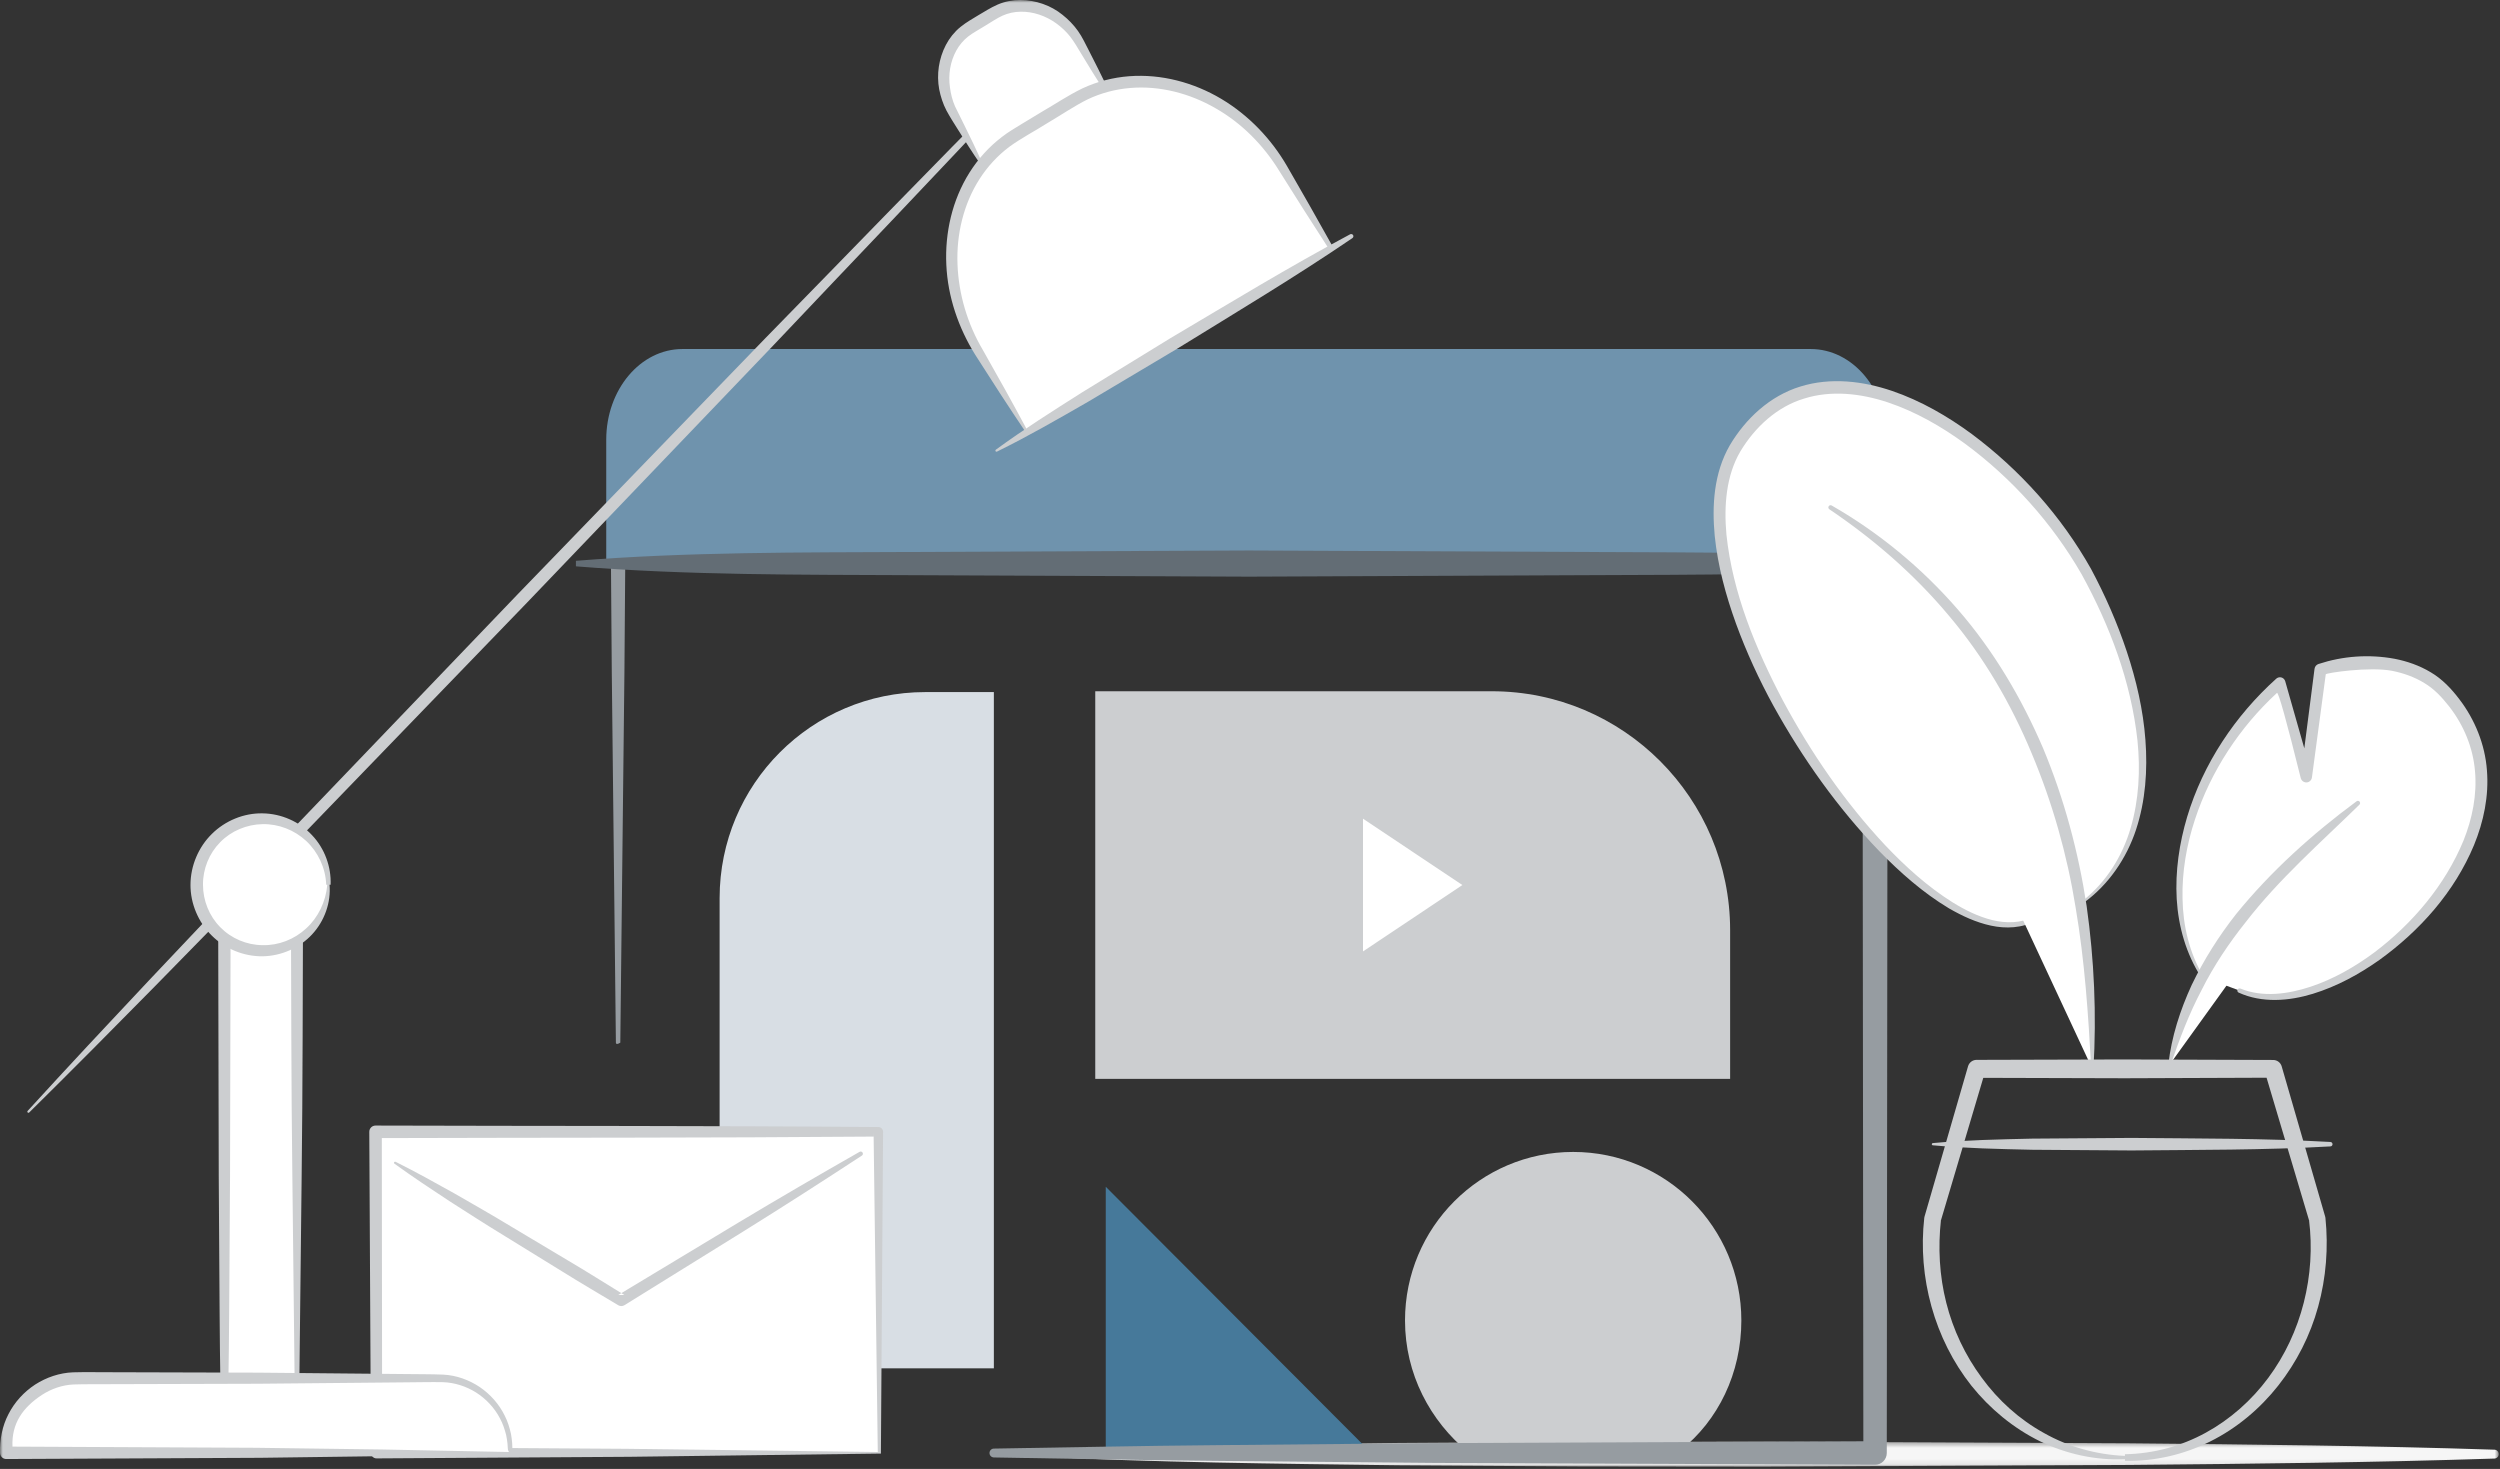 <?xml version="1.0" encoding="UTF-8"?>
<svg width="451px" height="265px" viewBox="0 0 451 265" version="1.1" xmlns="http://www.w3.org/2000/svg" xmlns:xlink="http://www.w3.org/1999/xlink">
    <rect x="0" y="0" width="451" height="265" fill="#333333" stroke="none"/>
    <!-- Generator: Sketch 44.1 (41455) - http://www.bohemiancoding.com/sketch -->
    <title>g suite</title>
    <desc>Created with Sketch.</desc>
    <defs>
        <polygon id="path-1" points="265.221 0.385 265.221 4.91 0.447 4.91 0.447 0.385 265.221 0.385"></polygon>
        <polygon id="path-3" points="0 264.586 450.773 264.586 450.773 0 0 0"></polygon>
    </defs>
    <g id="Page-1" stroke="none" stroke-width="1" fill="none" fill-rule="evenodd">
        <g id="G-Suite-offer" transform="translate(-597, -195)">
            <g id="g-suite" transform="translate(597, 195)">
                <path d="M312.115,194.624 L197.584,194.624 L197.584,124.702 L269.105,124.702 C292.86,124.702 312.115,144.004 312.115,167.816 L312.115,194.624 Z" id="Fill-1" fill="#CCCED0"></path>
                <polygon id="Fill-3" fill="#FFFFFF" points="245.885 147.69 263.812 159.662 245.885 171.636"></polygon>
                <g id="Group-7" transform="translate(185.552, 259.676)">
                    <mask id="mask-2" fill="white">
                        <use xlink:href="#path-1"></use>
                    </mask>
                    <g id="Clip-6"></g>
                    <path d="M0.826,2.247 C22.795,1.143 44.762,0.919 66.731,0.633 L99.686,0.423 L132.636,0.385 L198.543,0.695 C220.512,0.901 242.481,1.129 264.45,1.849 C264.891,1.863 265.234,2.231 265.222,2.675 C265.208,3.097 264.865,3.433 264.45,3.449 C242.481,4.165 220.512,4.395 198.543,4.601 L132.636,4.911 L99.686,4.873 L66.731,4.663 C44.762,4.377 22.795,4.151 0.826,3.047 C0.607,3.037 0.437,2.849 0.447,2.627 C0.457,2.421 0.623,2.259 0.826,2.247" id="Fill-5" fill="#F6F6F6" mask="url(#mask-2)"></path>
                </g>
                <path d="M129.818,246.843 L179.292,246.843 L179.292,124.853 L166.896,124.853 C146.418,124.853 129.818,141.493 129.818,162.021 L129.818,246.843 Z" id="Fill-8" fill="#D8DEE4"></path>
                <path d="M314.14,238.222 C314.14,247.67 309.986,256.288 303.1,261.688 C301.047,263.298 267.295,263.966 264.915,262.022 C257.999,256.372 253.464,247.858 253.464,238.222 C253.464,221.426 267.046,207.81 283.803,207.81 C300.557,207.81 314.14,221.426 314.14,238.222" id="Fill-10" fill="#CCCED0"></path>
                <polygon id="Fill-12" fill="#46799A" points="199.479 262.298 199.479 214.09 247.04 261.766"></polygon>
                <path d="M110.367,121.389 L110.113,88.033 L110.051,79.679 C110.065,76.613 110.989,73.535 112.745,70.991 C114.489,68.455 117.009,66.405 119.939,65.351 C121.396,64.823 122.94,64.481 124.494,64.453 C125.991,64.395 127.298,64.425 128.708,64.407 C173.075,64.191 217.442,63.981 261.807,63.977 L295.082,63.933 L311.72,63.909 L320.038,63.897 L324.198,63.893 C325.623,63.887 327.376,63.997 328.889,64.465 C332.013,65.305 334.799,67.199 336.842,69.675 C338.859,72.177 340.12,75.287 340.379,78.491 C340.497,80.195 340.427,81.397 340.449,82.841 L340.455,87.009 L340.467,95.349 L340.511,128.705 L340.375,262.125 C340.373,263.301 339.431,264.245 338.266,264.243 L258.776,263.911 L219.034,263.539 C205.786,263.429 192.538,263.127 179.292,262.925 C178.851,262.917 178.498,262.555 178.504,262.113 C178.512,261.679 178.863,261.331 179.292,261.325 C192.538,261.123 205.786,260.821 219.034,260.711 L258.776,260.339 L336.147,260.005 L336.012,128.705 L336.055,95.349 L336.067,87.009 L336.073,82.841 C336.061,81.505 336.113,79.923 336.028,78.853 C335.846,76.507 334.934,74.253 333.474,72.421 C331.985,70.621 329.978,69.241 327.734,68.637 C326.582,68.289 325.541,68.221 324.198,68.213 L320.038,68.207 L311.72,68.195 L295.082,68.171 L261.807,68.127 C217.442,68.123 173.075,67.913 128.708,67.697 C127.348,67.701 125.879,67.661 124.606,67.701 C123.383,67.709 122.178,67.971 121.033,68.373 C118.72,69.155 116.691,70.745 115.261,72.749 C113.82,74.761 113.034,77.215 112.976,79.709 L112.897,88.033 L112.645,121.389 L111.903,188.097 C111.284,188.491 111.109,188.313 111.107,188.097 L110.367,121.389 Z" id="Fill-14" fill="#969CA1"></path>
                <path d="M109.365,102.177 L109.365,89.687 L109.365,79.333 C109.365,70.293 115.524,62.963 123.122,62.963 L326.644,62.963 C334.244,62.963 340.403,70.293 340.403,79.333 L340.403,102.177 L109.365,102.177 Z" id="Fill-16" fill="#6F93AD"></path>
                <path d="M346.733,102.169 C326.494,103.787 306.259,103.667 286.022,103.763 L225.314,104.031 L164.603,103.763 C144.366,103.667 124.131,103.789 103.894,102.169 L103.894,101.169 C124.131,99.549 144.366,99.671 164.603,99.575 L225.314,99.307 L286.022,99.577 C306.259,99.671 326.494,99.553 346.733,101.169 L346.733,102.169 Z" id="Fill-18" fill="#636D75"></path>
                <path d="M375.885,162.628 C389.437,152.254 390.117,129.942 377.475,105.168 C364.834,80.392 329.671,55.216 313.42,80.184 C297.171,105.154 346.688,176.75 367.114,165.708" id="Fill-20" fill="#FFFFFF"></path>
                <path d="M375.765,162.47 C379.958,159.144 382.893,154.452 384.368,149.374 C385.868,144.288 386.138,138.896 385.603,133.622 C384.462,123.048 380.617,112.854 375.507,103.566 C370.226,94.39 362.965,86.292 354.454,80.016 C350.186,76.91 345.552,74.262 340.599,72.598 C335.677,70.956 330.318,70.366 325.462,71.904 C320.594,73.358 316.589,77.05 313.956,81.442 C311.386,85.824 310.979,91.262 311.45,96.446 C312.555,106.948 316.713,117.022 321.661,126.424 C326.701,135.822 332.81,144.712 340.103,152.498 C343.762,156.364 347.752,159.958 352.231,162.774 C354.474,164.158 356.854,165.352 359.39,165.978 C361.902,166.594 364.625,166.566 366.924,165.356 C367.119,165.254 367.361,165.33 367.463,165.524 C367.564,165.716 367.491,165.954 367.303,166.06 C364.831,167.458 361.842,167.564 359.163,166.984 C356.451,166.398 353.941,165.22 351.579,163.858 C346.894,161.04 342.798,157.414 339.017,153.542 C331.497,145.734 325.195,136.83 319.941,127.356 C317.336,122.604 315.059,117.662 313.192,112.552 C311.342,107.44 309.894,102.136 309.333,96.652 C308.824,91.222 309.161,85.354 312.056,80.33 C314.892,75.538 319.287,71.412 324.786,69.73 C330.264,68.028 336.104,68.752 341.298,70.51 C346.531,72.294 351.32,75.072 355.711,78.296 C364.446,84.822 371.852,93.092 377.209,102.606 C379.781,107.42 381.964,112.386 383.679,117.552 C385.387,122.708 386.632,128.05 387.035,133.496 C387.444,138.92 387.055,144.478 385.339,149.682 C383.62,154.87 380.393,159.58 376.006,162.788 C375.918,162.852 375.794,162.834 375.727,162.746 C375.663,162.658 375.681,162.536 375.765,162.47" id="Fill-22" fill="#CCCED0"></path>
                <path d="M397.265,176.194 C388.466,162.142 394.149,138.28 411.297,123.184 L416.052,140.122 L418.6,120.798 C425.132,118.558 435.403,118.752 440.93,124.646 C463.763,148.992 422.67,186.976 404.011,178.698" id="Fill-24" fill="#FFFFFF"></path>
                <path d="M392.677,162.174 C392.399,157.174 393.135,152.152 394.562,147.362 C397.447,137.764 403.197,129.128 410.639,122.432 C411.046,122.068 411.675,122.1 412.038,122.508 C412.143,122.624 412.213,122.758 412.255,122.898 L415.697,134.999 L417.54,120.658 C417.596,120.232 417.886,119.908 418.255,119.784 C422.676,118.332 427.375,118.002 431.95,118.838 C434.228,119.278 436.483,120.056 438.522,121.29 C440.597,122.506 442.273,124.302 443.641,126.108 C446.459,129.774 448.294,134.288 448.641,138.936 C449.026,143.59 448.045,148.226 446.317,152.444 C442.793,160.916 436.543,167.904 429.258,173.164 C425.581,175.764 421.573,177.952 417.235,179.284 C412.95,180.596 408.075,180.996 403.85,179.064 C403.648,178.972 403.56,178.736 403.652,178.534 C403.74,178.34 403.975,178.252 404.173,178.334 C408.203,179.98 412.754,179.346 416.83,178.004 C420.956,176.636 424.795,174.436 428.3,171.842 C435.254,166.592 441.098,159.662 444.406,151.666 C446.01,147.668 446.874,143.352 446.491,139.12 C446.141,134.886 444.465,130.838 441.858,127.482 C440.523,125.776 439.114,124.27 437.351,123.22 C435.597,122.142 433.598,121.428 431.531,121.016 C427.387,120.224 419.598,121.408 419.567,121.643 C419.012,125.78 418.181,131.985 417.072,140.258 C416.998,140.822 416.481,141.22 415.92,141.146 C415.499,141.092 415.172,140.784 415.062,140.402 C412.455,129.898 411.02,124.767 410.757,125.009 C404.041,131.199 398.849,139.094 395.979,147.81 C394.46,152.414 393.612,157.268 393.73,162.128 C393.804,166.976 394.953,171.864 397.435,176.088 C397.491,176.182 397.461,176.306 397.367,176.362 C397.275,176.418 397.156,176.388 397.096,176.3 C394.382,172.124 392.972,167.156 392.677,162.174 Z" id="Fill-26" fill="#CCCED0"></path>
                <path d="M391.365,192.11 C396.034,171.138 409.855,158.06 425.385,144.854" id="Fill-28" fill="#FFFFFF"></path>
                <path d="M391.171,192.065 C391.721,187.091 393.285,182.249 395.384,177.683 C397.565,173.149 400.273,168.873 403.369,164.929 C409.702,157.131 417.164,150.441 425.129,144.549 C425.304,144.417 425.553,144.455 425.687,144.633 C425.805,144.795 425.785,145.023 425.643,145.159 C418.566,152.079 411.124,158.587 405.139,166.335 C402.098,170.151 399.367,174.215 397.184,178.573 C394.904,182.889 393.178,187.461 391.56,192.153 C391.524,192.259 391.41,192.315 391.304,192.277 C391.214,192.247 391.161,192.157 391.171,192.065" id="Fill-30" fill="#CCCED0"></path>
                <path d="M377.458,192.819 C378.164,137.983 356.383,107.605 330.224,91.531" id="Fill-32" fill="#FFFFFF"></path>
                <path d="M377.259,192.817 C376.734,183.049 376.078,173.339 374.45,163.759 C372.915,154.173 370.252,144.785 366.503,135.877 C362.79,126.963 357.878,118.513 351.633,111.131 C345.44,103.711 338.076,97.309 330.015,91.873 C329.832,91.753 329.78,91.505 329.901,91.319 C330.015,91.143 330.25,91.091 330.432,91.191 C338.94,96.065 346.641,102.421 353.117,109.867 C359.612,117.315 364.693,125.935 368.582,134.997 C372.381,144.111 374.955,153.709 376.429,163.441 C377.806,173.187 378.233,183.039 377.656,192.823 C377.65,192.933 377.554,193.017 377.446,193.011 C377.343,193.005 377.263,192.917 377.259,192.817" id="Fill-34" fill="#CCCED0"></path>
                <path d="M348.678,206.413 L420.412,206.413" id="Fill-36" fill="#FFFFFF"></path>
                <path d="M348.678,206.212 C354.655,205.662 360.633,205.546 366.61,205.408 L384.545,205.28 C396.5,205.402 408.455,205.334 420.412,206.012 C420.632,206.024 420.799,206.214 420.789,206.434 C420.777,206.642 420.612,206.802 420.412,206.812 C408.455,207.492 396.5,207.422 384.545,207.544 L366.61,207.418 C360.633,207.28 354.655,207.164 348.678,206.612 C348.566,206.602 348.486,206.504 348.496,206.394 C348.504,206.296 348.582,206.222 348.678,206.212" id="Fill-38" fill="#CCCED0"></path>
                <path d="M383.336,262.343 C388.438,262.259 393.472,260.899 397.905,258.469 C402.342,256.043 406.195,252.611 409.196,248.565 C415.221,240.459 417.795,230.013 416.546,220.053 L416.596,220.301 L408.889,194.419 L383.336,194.517 L357.784,194.443 L350.1,220.309 L350.152,220.055 C349.598,225.041 349.867,230.125 351.102,234.995 C352.325,239.865 354.512,244.497 357.508,248.543 C360.473,252.607 364.3,256.075 368.741,258.521 C373.155,261.015 378.19,262.427 383.336,262.641 L383.336,262.343 Z M383.336,263.241 C378.093,263.485 372.762,262.315 367.981,259.991 C363.205,257.637 358.991,254.159 355.643,249.981 C348.985,241.567 345.928,230.419 347.138,219.705 C347.147,219.623 347.163,219.545 347.185,219.469 L347.191,219.451 L355.034,192.363 C355.238,191.657 355.878,191.201 356.577,191.197 L356.589,191.199 L383.336,191.123 L410.083,191.219 L410.095,191.219 C410.816,191.221 411.424,191.709 411.616,192.369 L419.457,219.459 L419.463,219.481 C419.485,219.553 419.501,219.635 419.509,219.707 C420.057,225.063 419.632,230.519 418.202,235.697 C416.787,240.881 414.309,245.757 410.997,249.957 C407.687,254.155 403.495,257.669 398.717,260.043 C393.954,262.431 388.623,263.651 383.336,263.543 L383.336,263.241 Z" id="Fill-40" fill="#CCCED0"></path>
                <polygon id="Fill-42" fill="#FFFFFF" points="158.633 262.085 67.932 262.085 67.75 204.181 158.449 204.181"></polygon>
                <path d="M158.35,261.942 L157.592,204.182 L157.592,205.04 C127.357,205.294 99.111,205.21 68.878,205.312 L68.878,204.176 L68.94,262.08 L67.933,261.072 L112.984,261.364 L158.35,261.942 Z M158.915,262.224 L158.773,262.226 L113.582,262.806 L67.933,263.096 C67.378,263.1 66.927,262.652 66.923,262.096 L66.923,262.086 L66.62,204.184 C66.616,203.562 67.116,203.054 67.739,203.05 L67.751,203.05 C97.984,203.15 128.215,203.066 158.45,203.318 L158.466,203.318 C158.935,203.322 159.312,203.708 159.308,204.178 L158.915,262.224 Z" id="Fill-44" fill="#CCCED0"></path>
                <polyline id="Fill-46" fill="#FFFFFF" points="71.262 209.759 112.085 234.541 155.277 208.131"></polyline>
                <path d="M71.365,209.589 C74.932,211.381 78.422,213.301 81.894,215.249 C85.347,217.231 88.805,219.203 92.207,221.267 L102.456,227.389 C105.888,229.407 109.244,231.547 112.639,233.621 L111.526,233.623 L133.208,220.555 C140.44,216.209 147.739,211.969 155.071,207.789 C155.262,207.679 155.506,207.745 155.616,207.937 C155.719,208.123 155.661,208.357 155.486,208.469 C148.421,213.091 141.322,217.657 134.155,222.115 L112.643,235.461 C112.294,235.677 111.859,235.659 111.528,235.463 C108.122,233.405 104.675,231.413 101.303,229.299 L91.139,223.033 C87.739,220.967 84.394,218.807 81.042,216.661 C77.712,214.477 74.398,212.267 71.158,209.931 C71.07,209.867 71.05,209.741 71.114,209.649 C71.171,209.569 71.279,209.545 71.365,209.589" id="Fill-48" fill="#CCCED0"></path>
                <mask id="mask-4" fill="white">
                    <use xlink:href="#path-3"></use>
                </mask>
                <g id="Clip-51"></g>
                <polygon id="Fill-50" fill="#FFFFFF" mask="url(#mask-4)" points="40.482 262.084 53.575 262.084 53.575 162.188 40.482 162.188"></polygon>
                <path d="M53.293,261.938 L53.293,261.802 L52.735,211.788 C52.529,195.2 52.545,178.72 52.479,162.188 L53.575,163.288 L40.48,163.318 L41.61,162.188 L41.5,212.138 L41.34,237.11 C41.294,245.434 41.123,253.76 40.995,262.084 L40.48,261.568 L53.293,261.938 Z M53.858,262.222 L53.716,262.226 L40.48,262.6 C40.205,262.608 39.976,262.39 39.968,262.114 L39.966,262.11 L39.966,262.084 C39.838,253.76 39.664,245.434 39.62,237.11 L39.461,212.138 L39.353,162.188 C39.351,161.564 39.854,161.06 40.474,161.058 L40.48,161.058 L53.575,161.09 C54.177,161.088 54.668,161.574 54.67,162.18 L54.67,162.188 C54.604,178.956 54.62,195.776 54.415,212.484 L53.858,262.222 Z" id="Fill-52" fill="#CCCED0" mask="url(#mask-4)"></path>
                <path d="M5.127,200.552 L183.3,15.406" id="Fill-53" fill="#FFFFFF" mask="url(#mask-4)"></path>
                <path d="M4.982,200.413 C19.435,184.601 34.202,169.091 48.948,153.567 L93.401,107.193 L138.061,61.019 C153.045,45.721 167.895,30.295 183.012,15.127 C183.17,14.971 183.423,14.971 183.579,15.127 C183.731,15.281 183.733,15.527 183.589,15.683 C169.01,31.373 154.164,46.805 139.452,62.365 L95.027,108.765 L50.393,154.961 C35.445,170.295 20.513,185.643 5.272,200.691 C5.192,200.769 5.066,200.767 4.988,200.689 C4.915,200.613 4.913,200.491 4.982,200.413" id="Fill-54" fill="#CCCED0" mask="url(#mask-4)"></path>
                <path d="M59.244,159.606 C59.244,166.182 53.929,171.512 47.369,171.512 C40.81,171.512 35.493,166.182 35.493,159.606 C35.493,153.032 40.81,147.702 47.369,147.702 C53.929,147.702 59.244,153.032 59.244,159.606" id="Fill-55" fill="#FFFFFF" mask="url(#mask-4)"></path>
                <path d="M58.846,159.606 C58.741,156.58 57.374,153.712 55.243,151.714 C53.106,149.716 50.229,148.614 47.368,148.676 C44.509,148.724 41.704,149.896 39.719,151.94 C37.719,153.964 36.59,156.778 36.62,159.606 C36.618,162.432 37.727,165.242 39.731,167.264 C41.712,169.298 44.513,170.49 47.368,170.506 C50.225,170.578 53.092,169.48 55.231,167.488 C57.394,165.522 58.777,162.67 59.046,159.606 L58.846,159.606 Z M59.445,159.606 C59.734,162.788 58.559,166.13 56.303,168.562 C54.054,171 50.742,172.466 47.368,172.516 C43.996,172.554 40.618,171.182 38.212,168.786 C35.794,166.408 34.346,163.026 34.364,159.606 C34.374,156.192 35.8,152.814 38.222,150.438 C40.626,148.052 44,146.658 47.368,146.73 C50.738,146.77 54.038,148.232 56.289,150.664 C58.579,153.064 59.77,156.39 59.643,159.606 L59.445,159.606 Z" id="Fill-56" fill="#CCCED0" mask="url(#mask-4)"></path>
                <path d="M92.028,262.085 L1.127,262.085 L1.127,261.457 C1.127,254.371 6.858,248.627 13.925,248.627 L79.231,248.627 C86.3,248.627 92.028,254.371 92.028,261.457 L92.028,262.085 Z" id="Fill-57" fill="#FFFFFF" mask="url(#mask-4)"></path>
                <path d="M91.814,261.942 L91.746,261.802 C91.636,261.57 91.618,261.594 91.606,261.254 L91.554,260.448 C91.514,259.91 91.401,259.382 91.303,258.854 C91.038,257.814 90.694,256.788 90.18,255.848 C89.186,253.95 87.67,252.344 85.884,251.206 C84.084,250.08 82.009,249.414 79.9,249.344 C77.754,249.298 75.475,249.368 73.266,249.374 L46.579,249.628 L19.889,249.704 C17.695,249.728 15.38,249.684 13.279,249.758 C11.24,249.848 9.261,250.538 7.559,251.644 C4.135,253.898 2.064,256.773 2.25,260.969 L46.206,261.18 L68.899,261.486 L91.814,261.942 Z M92.338,262.224 L92.171,262.226 L69.709,262.682 L46.952,262.988 L1.129,263.208 C0.524,263.212 0.031,262.732 0.009,262.13 L0.007,262.084 C-0.07,259.774 0.406,257.238 1.53,255.104 C2.629,252.942 4.321,251.096 6.342,249.774 C8.377,248.468 10.745,247.664 13.16,247.568 C15.502,247.498 17.639,247.56 19.889,247.55 L46.579,247.626 L73.266,247.88 C75.507,247.918 77.68,247.886 79.974,247.982 C82.319,248.098 84.595,248.926 86.532,250.212 C88.454,251.516 90.046,253.316 91.059,255.396 C91.588,256.428 91.929,257.542 92.179,258.666 C92.269,259.234 92.368,259.806 92.398,260.38 L92.43,261.242 C92.454,261.43 92.412,261.89 92.338,262.224 L92.338,262.224 Z" id="Fill-58" fill="#CCCED0" mask="url(#mask-4)"></path>
                <path d="M177.004,29.476 L172.156,20.776 C168.726,15.072 170.023,7.98 175.057,4.936 L179.215,2.426 C184.251,-0.616 191.112,1.542 194.544,7.248 L199.392,15.946" id="Fill-59" fill="#FFFFFF" mask="url(#mask-4)"></path>
                <path d="M176.831,29.573 C175.396,27.487 174.042,25.363 172.715,23.221 C172.04,22.153 171.378,21.115 170.73,19.923 C170.115,18.731 169.688,17.437 169.429,16.105 C168.938,13.435 169.351,10.571 170.638,8.105 C171.28,6.871 172.176,5.753 173.265,4.863 C174.417,3.949 175.474,3.367 176.554,2.711 C177.653,2.087 178.648,1.401 179.993,0.815 C181.284,0.265 182.689,-0.007 184.073,-0.001 C186.845,0.017 189.572,0.965 191.677,2.673 C192.736,3.513 193.686,4.485 194.462,5.581 C195.272,6.711 195.763,7.853 196.356,8.967 C197.527,11.207 198.628,13.483 199.74,15.751 C199.837,15.949 199.755,16.189 199.56,16.285 C199.374,16.377 199.153,16.311 199.045,16.141 C197.702,14.005 196.35,11.877 195.065,9.713 C194.416,8.637 193.77,7.519 193.074,6.623 C192.347,5.693 191.479,4.889 190.536,4.207 C188.648,2.847 186.362,2.065 184.103,2.113 C182.974,2.127 181.861,2.369 180.845,2.829 C179.883,3.259 178.79,4.003 177.719,4.649 C176.665,5.323 175.484,5.927 174.662,6.581 C173.788,7.267 173.054,8.139 172.513,9.129 C171.426,11.109 171.027,13.499 171.376,15.799 C171.524,16.951 171.813,18.101 172.286,19.185 L173.934,22.519 C175.059,24.781 176.158,27.059 177.18,29.377 C177.222,29.479 177.178,29.597 177.076,29.641 C176.986,29.683 176.883,29.651 176.831,29.573" id="Fill-60" fill="#CCCED0" mask="url(#mask-4)"></path>
                <path d="M185.258,77.935 L176.501,63.375 C167.984,49.211 171.08,31.683 183.416,24.227 L193.608,18.069 C205.944,10.615 222.851,16.055 231.369,30.219 L240.125,44.777" id="Fill-61" fill="#FFFFFF" mask="url(#mask-4)"></path>
                <path d="M185.086,78.038 C181.962,73.4 178.921,68.71 175.926,63.994 C172.914,59.162 170.972,53.546 170.717,47.768 C170.446,42.016 171.772,36.102 174.885,31.15 C176.433,28.678 178.422,26.474 180.751,24.7 C181.91,23.79 183.187,23.068 184.348,22.346 L187.929,20.18 C190.372,18.774 192.592,17.252 195.274,15.942 C197.925,14.706 200.796,13.972 203.697,13.752 C209.515,13.31 215.353,14.888 220.293,17.82 C225.243,20.768 229.341,25.052 232.195,29.992 C234.992,34.828 237.753,39.684 240.469,44.572 C240.576,44.762 240.504,45.006 240.313,45.114 C240.129,45.218 239.898,45.158 239.784,44.984 C236.742,40.296 233.747,35.58 230.784,30.842 C227.929,26.188 224,22.212 219.296,19.534 C214.633,16.834 209.196,15.418 203.867,15.874 C201.209,16.096 198.602,16.788 196.201,17.93 C193.875,19.08 191.471,20.72 189.095,22.118 C186.766,23.596 184.185,24.944 182.09,26.476 C179.965,28.07 178.137,30.056 176.701,32.308 C173.818,36.816 172.521,42.292 172.734,47.684 C172.934,53.092 174.532,58.446 177.315,63.154 C180.076,68.01 182.798,72.896 185.43,77.83 C185.479,77.928 185.443,78.05 185.348,78.102 C185.256,78.152 185.142,78.12 185.086,78.038" id="Fill-62" fill="#CCCED0" mask="url(#mask-4)"></path>
                <path d="M179.752,81.296 L243.773,42.608" id="Fill-63" fill="#FFFFFF" mask="url(#mask-4)"></path>
                <path d="M195.239,70.764 L211.18,60.984 C221.912,54.64 232.547,48.132 243.566,42.266 C243.762,42.164 244.003,42.238 244.107,42.432 C244.203,42.614 244.143,42.836 243.977,42.952 C233.658,49.982 222.952,56.37 212.345,62.92 L196.274,72.486 C190.869,75.59 185.474,78.716 179.856,81.468 C179.756,81.516 179.635,81.476 179.587,81.376 C179.543,81.286 179.573,81.18 179.648,81.126 C184.7,77.428 189.976,74.106 195.239,70.764 Z" id="Fill-64" fill="#CCCED0" mask="url(#mask-4)"></path>
            </g>
        </g>
    </g>
</svg>